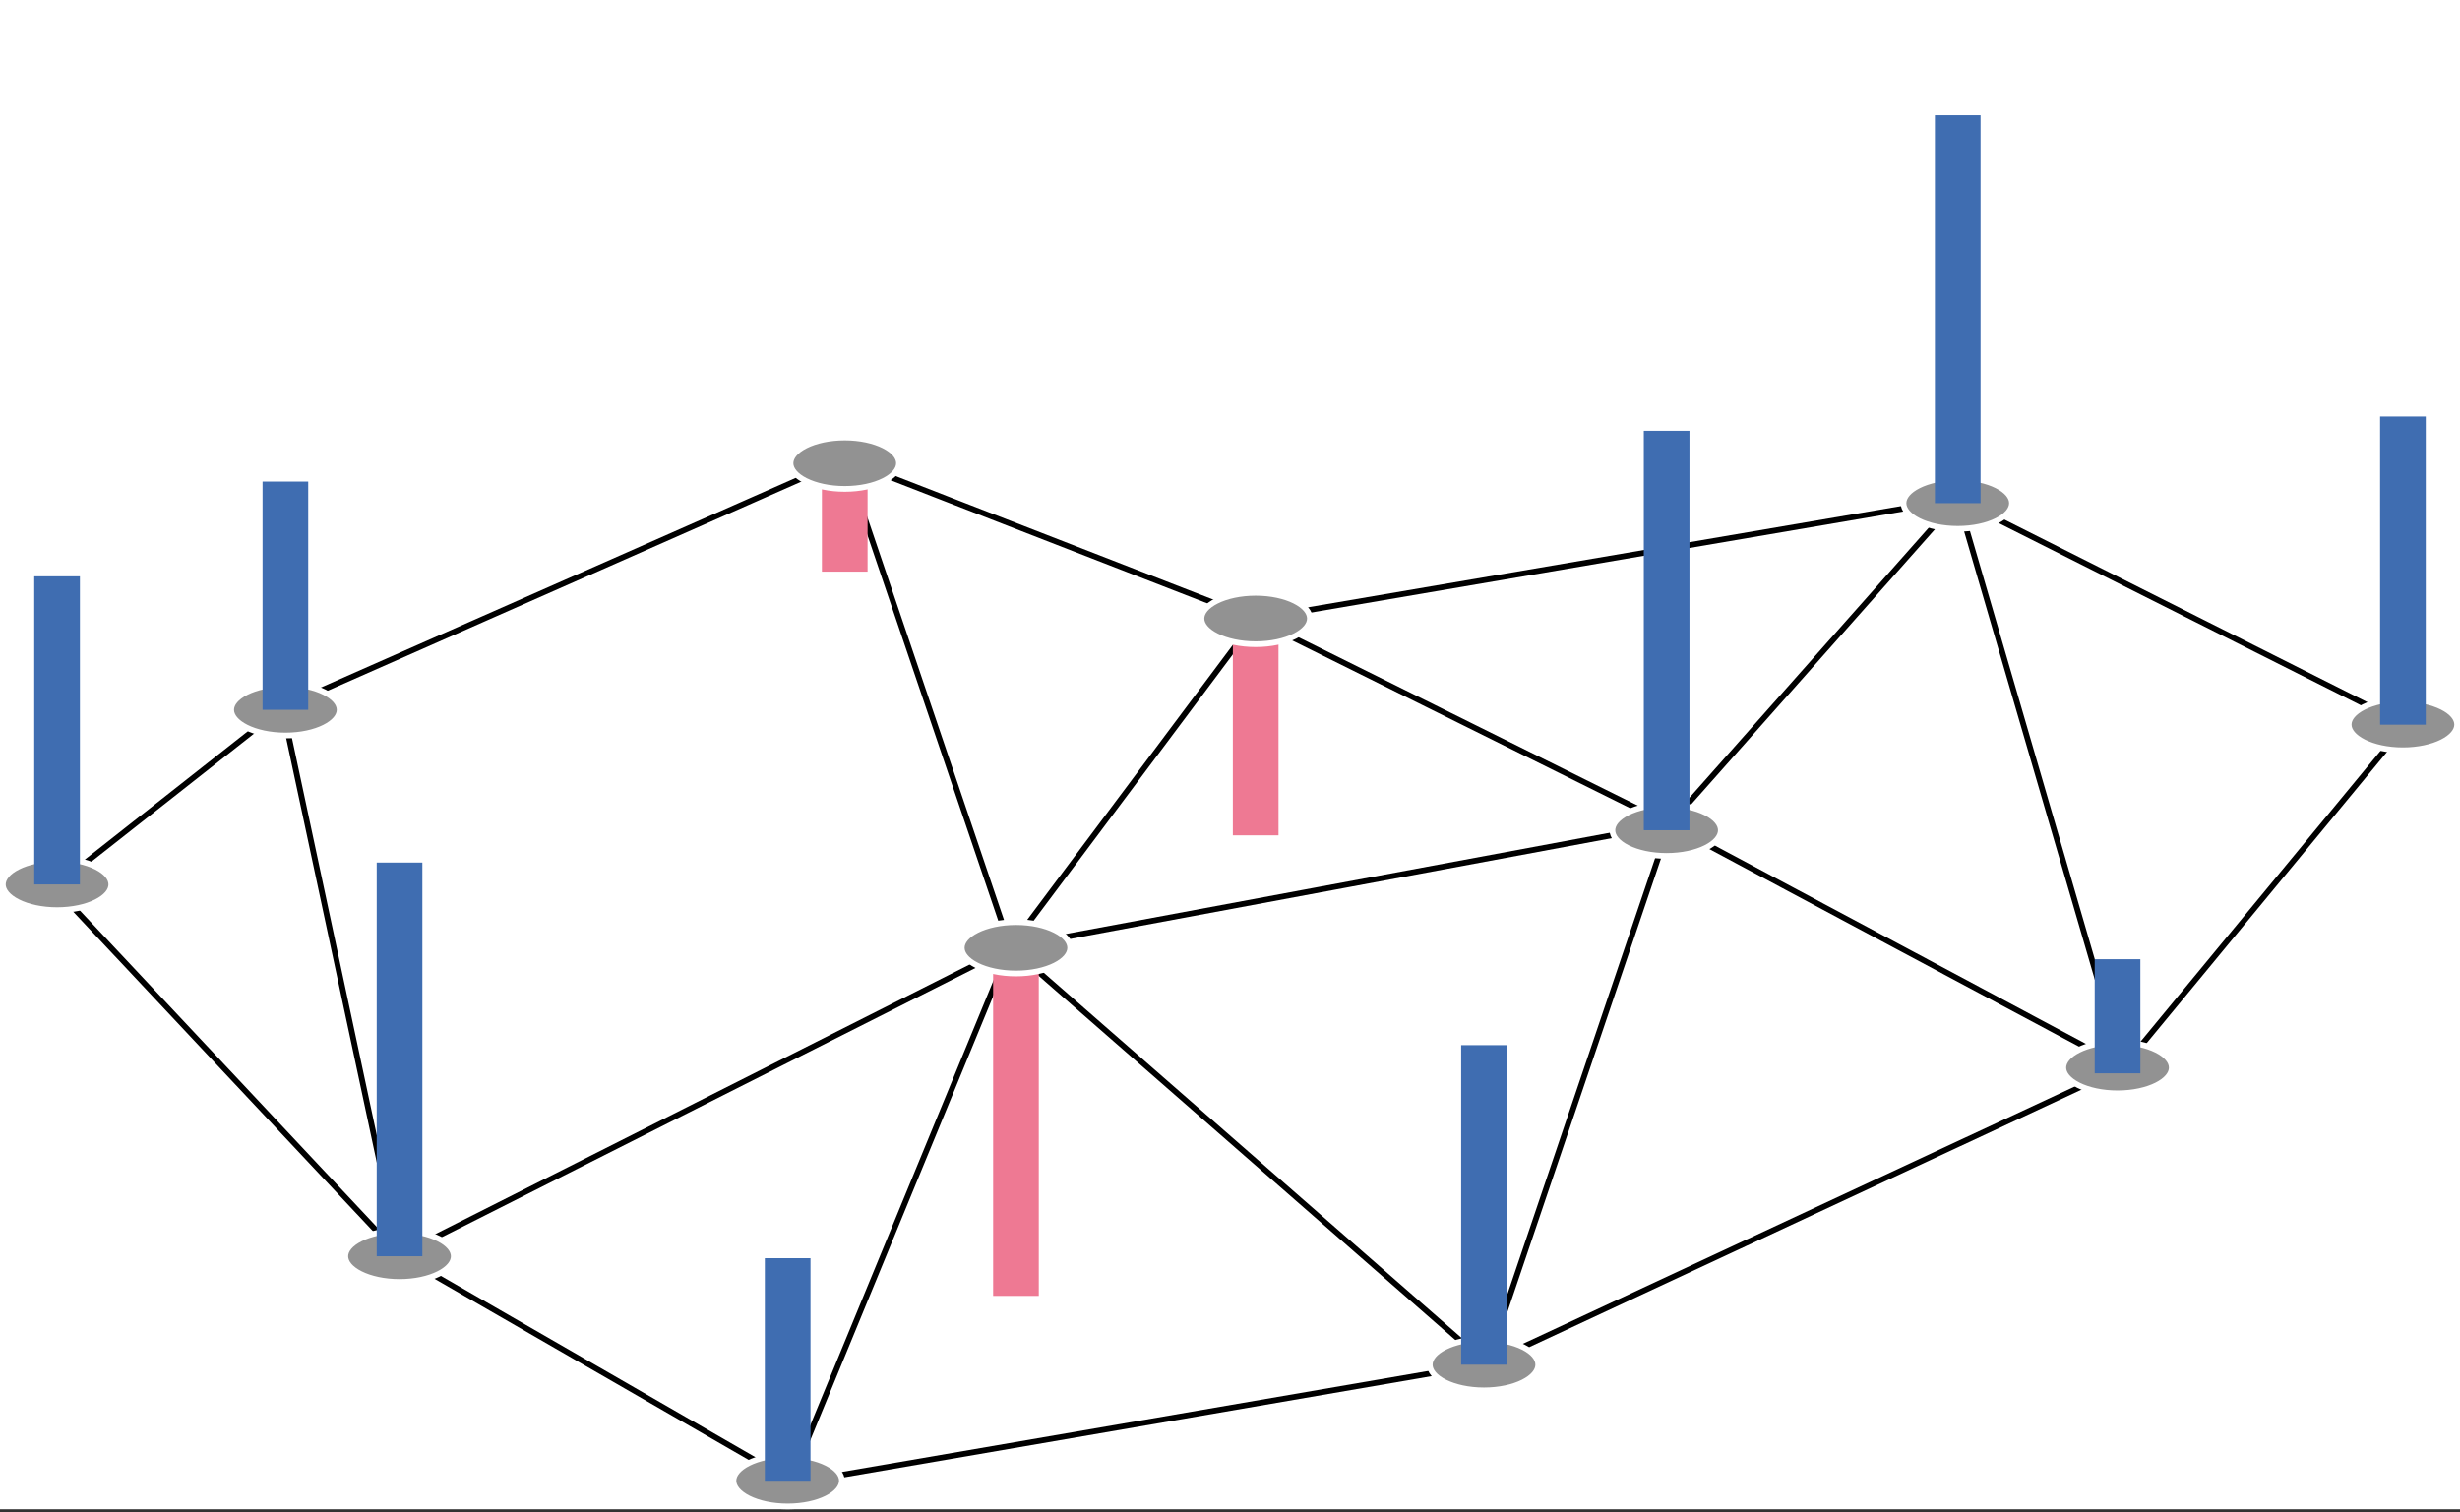 <svg width="431" height="265" viewBox="0 0 431 265" fill="none" xmlns="http://www.w3.org/2000/svg">
<rect x="0" y="0" width="431" height="265" fill="#333333" stroke="none"/>
<g clip-path="url(#clip0)">
<rect width="431" height="264.5" fill="white"/>
<path d="M49.5 124L9.5 155.5L70 220M49.5 124L70 220M49.5 124L148 80.5M70 220L138.5 259.5L177 166M70 220L177 166M177 166L148 80.5M177 166L220 108.5M177 166L260.5 239M177 166L292.5 144.5M148 80.5L220 108.5M220 108.5L292.5 144.5M220 108.5L343 87.5M260.5 239L292.5 144.5M260.5 239L141.5 259.5M260.5 239L372 187M292.5 144.5L343 87.5M292.5 144.5L372 187M343 87.5L372 187M343 87.5L421.5 127L372 187" stroke="black"/>
<path d="M19.5 155C19.5 156.089 18.604 157.21 16.848 158.088C15.121 158.952 12.701 159.5 10 159.5C7.299 159.5 4.879 158.952 3.153 158.088C1.396 157.21 0.5 156.089 0.5 155C0.5 153.911 1.396 152.79 3.153 151.912C4.879 151.048 7.299 150.5 10 150.5C12.701 150.5 15.121 151.048 16.848 151.912C18.604 152.79 19.5 153.911 19.5 155Z" fill="#929292" stroke="white"/>
<line x1="10" y1="101" x2="10" y2="155" stroke="#3F6DB1" stroke-width="8"/>
<path d="M59.5 124.396C59.5 125.485 58.604 126.606 56.847 127.484C55.121 128.348 52.701 128.896 50 128.896C47.299 128.896 44.879 128.348 43.153 127.484C41.396 126.606 40.5 125.485 40.5 124.396C40.5 123.307 41.396 122.186 43.153 121.308C44.879 120.444 47.299 119.896 50 119.896C52.701 119.896 55.121 120.444 56.847 121.308C58.604 122.186 59.5 123.307 59.5 124.396Z" fill="#929292" stroke="white"/>
<line x1="50" y1="84.396" x2="50" y2="124.396" stroke="#3F6DB1" stroke-width="8"/>
<path d="M79.5 220.162C79.5 221.251 78.604 222.372 76.847 223.25C75.121 224.113 72.701 224.662 70 224.662C67.299 224.662 64.879 224.113 63.153 223.25C61.396 222.372 60.5 221.251 60.5 220.162C60.5 219.072 61.396 217.951 63.153 217.073C64.879 216.21 67.299 215.662 70 215.662C72.701 215.662 75.121 216.21 76.847 217.073C78.604 217.951 79.5 219.072 79.5 220.162Z" fill="#929292" stroke="white"/>
<line x1="70" y1="151.162" x2="70" y2="220.162" stroke="#3F6DB1" stroke-width="8"/>
<path d="M147.5 259.5C147.5 260.59 146.604 261.711 144.847 262.589C143.121 263.452 140.701 264 138 264C135.299 264 132.879 263.452 131.153 262.589C129.396 261.711 128.5 260.59 128.5 259.5C128.5 258.411 129.396 257.29 131.153 256.412C132.879 255.549 135.299 255 138 255C140.701 255 143.121 255.549 144.847 256.412C146.604 257.29 147.5 258.411 147.5 259.5Z" fill="#929292" stroke="white"/>
<line x1="138" y1="220.5" x2="138" y2="259.5" stroke="#3F6DB1" stroke-width="8"/>
<line x1="148" y1="84.178" x2="148" y2="100.178" stroke="#EE7993" stroke-width="8"/>
<path d="M157.5 81.178C157.5 82.267 156.604 83.388 154.847 84.266C153.121 85.13 150.701 85.678 148 85.678C145.299 85.678 142.879 85.13 141.153 84.266C139.396 83.388 138.5 82.267 138.5 81.178C138.5 80.089 139.396 78.968 141.153 78.09C142.879 77.227 145.299 76.678 148 76.678C150.701 76.678 153.121 77.227 154.847 78.09C156.604 78.968 157.5 80.089 157.5 81.178Z" fill="#929292" stroke="white"/>
<line x1="178" y1="168.104" x2="178" y2="227.104" stroke="#EE7993" stroke-width="8"/>
<path d="M187.5 166.104C187.5 167.194 186.604 168.314 184.847 169.193C183.121 170.056 180.701 170.604 178 170.604C175.299 170.604 172.879 170.056 171.153 169.193C169.396 168.314 168.5 167.194 168.5 166.104C168.5 165.015 169.396 163.894 171.153 163.016C172.879 162.153 175.299 161.604 178 161.604C180.701 161.604 183.121 162.153 184.847 163.016C186.604 163.894 187.5 165.015 187.5 166.104Z" fill="#929292" stroke="white"/>
<path d="M430.5 126.983C430.5 128.073 429.604 129.193 427.847 130.072C426.121 130.935 423.701 131.483 421 131.483C418.299 131.483 415.879 130.935 414.153 130.072C412.396 129.193 411.5 128.073 411.5 126.983C411.5 125.894 412.396 124.773 414.153 123.895C415.879 123.032 418.299 122.483 421 122.483C423.701 122.483 426.121 123.032 427.847 123.895C429.604 124.773 430.5 125.894 430.5 126.983Z" fill="#929292" stroke="white"/>
<line x1="421" y1="73" x2="421" y2="127" stroke="#3F6DB1" stroke-width="8"/>
<line x1="220" y1="106.396" x2="220" y2="146.396" stroke="#EE7993" stroke-width="8"/>
<path d="M229.5 108.396C229.5 109.485 228.604 110.606 226.847 111.484C225.121 112.348 222.701 112.896 220 112.896C217.299 112.896 214.879 112.348 213.153 111.484C211.396 110.606 210.5 109.485 210.5 108.396C210.5 107.307 211.396 106.186 213.153 105.308C214.879 104.444 217.299 103.896 220 103.896C222.701 103.896 225.121 104.444 226.847 105.308C228.604 106.186 229.5 107.307 229.5 108.396Z" fill="#929292" stroke="white"/>
<path d="M269.5 239.162C269.5 240.251 268.604 241.372 266.847 242.25C265.121 243.113 262.701 243.662 260 243.662C257.299 243.662 254.879 243.113 253.153 242.25C251.396 241.372 250.5 240.251 250.5 239.162C250.5 238.072 251.396 236.951 253.153 236.073C254.879 235.21 257.299 234.662 260 234.662C262.701 234.662 265.121 235.21 266.847 236.073C268.604 236.951 269.5 238.072 269.5 239.162Z" fill="#929292" stroke="white"/>
<line x1="260" y1="183.162" x2="260" y2="239.162" stroke="#3F6DB1" stroke-width="8"/>
<path d="M301.5 145.5C301.5 146.59 300.604 147.71 298.847 148.589C297.121 149.452 294.701 150 292 150C289.299 150 286.879 149.452 285.153 148.589C283.396 147.71 282.5 146.59 282.5 145.5C282.5 144.411 283.396 143.29 285.153 142.412C286.879 141.549 289.299 141 292 141C294.701 141 297.121 141.549 298.847 142.412C300.604 143.29 301.5 144.411 301.5 145.5Z" fill="#929292" stroke="white"/>
<line x1="292" y1="75.5" x2="292" y2="145.5" stroke="#3F6DB1" stroke-width="8"/>
<path d="M352.5 88.178C352.5 89.267 351.604 90.388 349.847 91.266C348.121 92.13 345.701 92.678 343 92.678C340.299 92.678 337.879 92.13 336.153 91.266C334.396 90.388 333.5 89.267 333.5 88.178C333.5 87.089 334.396 85.968 336.153 85.09C337.879 84.227 340.299 83.678 343 83.678C345.701 83.678 348.121 84.227 349.847 85.09C351.604 85.968 352.5 87.089 352.5 88.178Z" fill="#929292" stroke="white"/>
<line x1="343" y1="20.178" x2="343" y2="88.178" stroke="#3F6DB1" stroke-width="8"/>
<path d="M380.5 187.104C380.5 188.194 379.604 189.314 377.847 190.193C376.121 191.056 373.701 191.604 371 191.604C368.299 191.604 365.879 191.056 364.153 190.193C362.396 189.314 361.5 188.194 361.5 187.104C361.5 186.015 362.396 184.894 364.153 184.016C365.879 183.153 368.299 182.604 371 182.604C373.701 182.604 376.121 183.153 377.847 184.016C379.604 184.894 380.5 186.015 380.5 187.104Z" fill="#929292" stroke="white"/>
<line x1="371" y1="168.104" x2="371" y2="188.104" stroke="#3F6DB1" stroke-width="8"/>
</g>
<defs>
<clipPath id="clip0">
<rect width="431" height="264.5" fill="white"/>
</clipPath>
</defs>
</svg>

